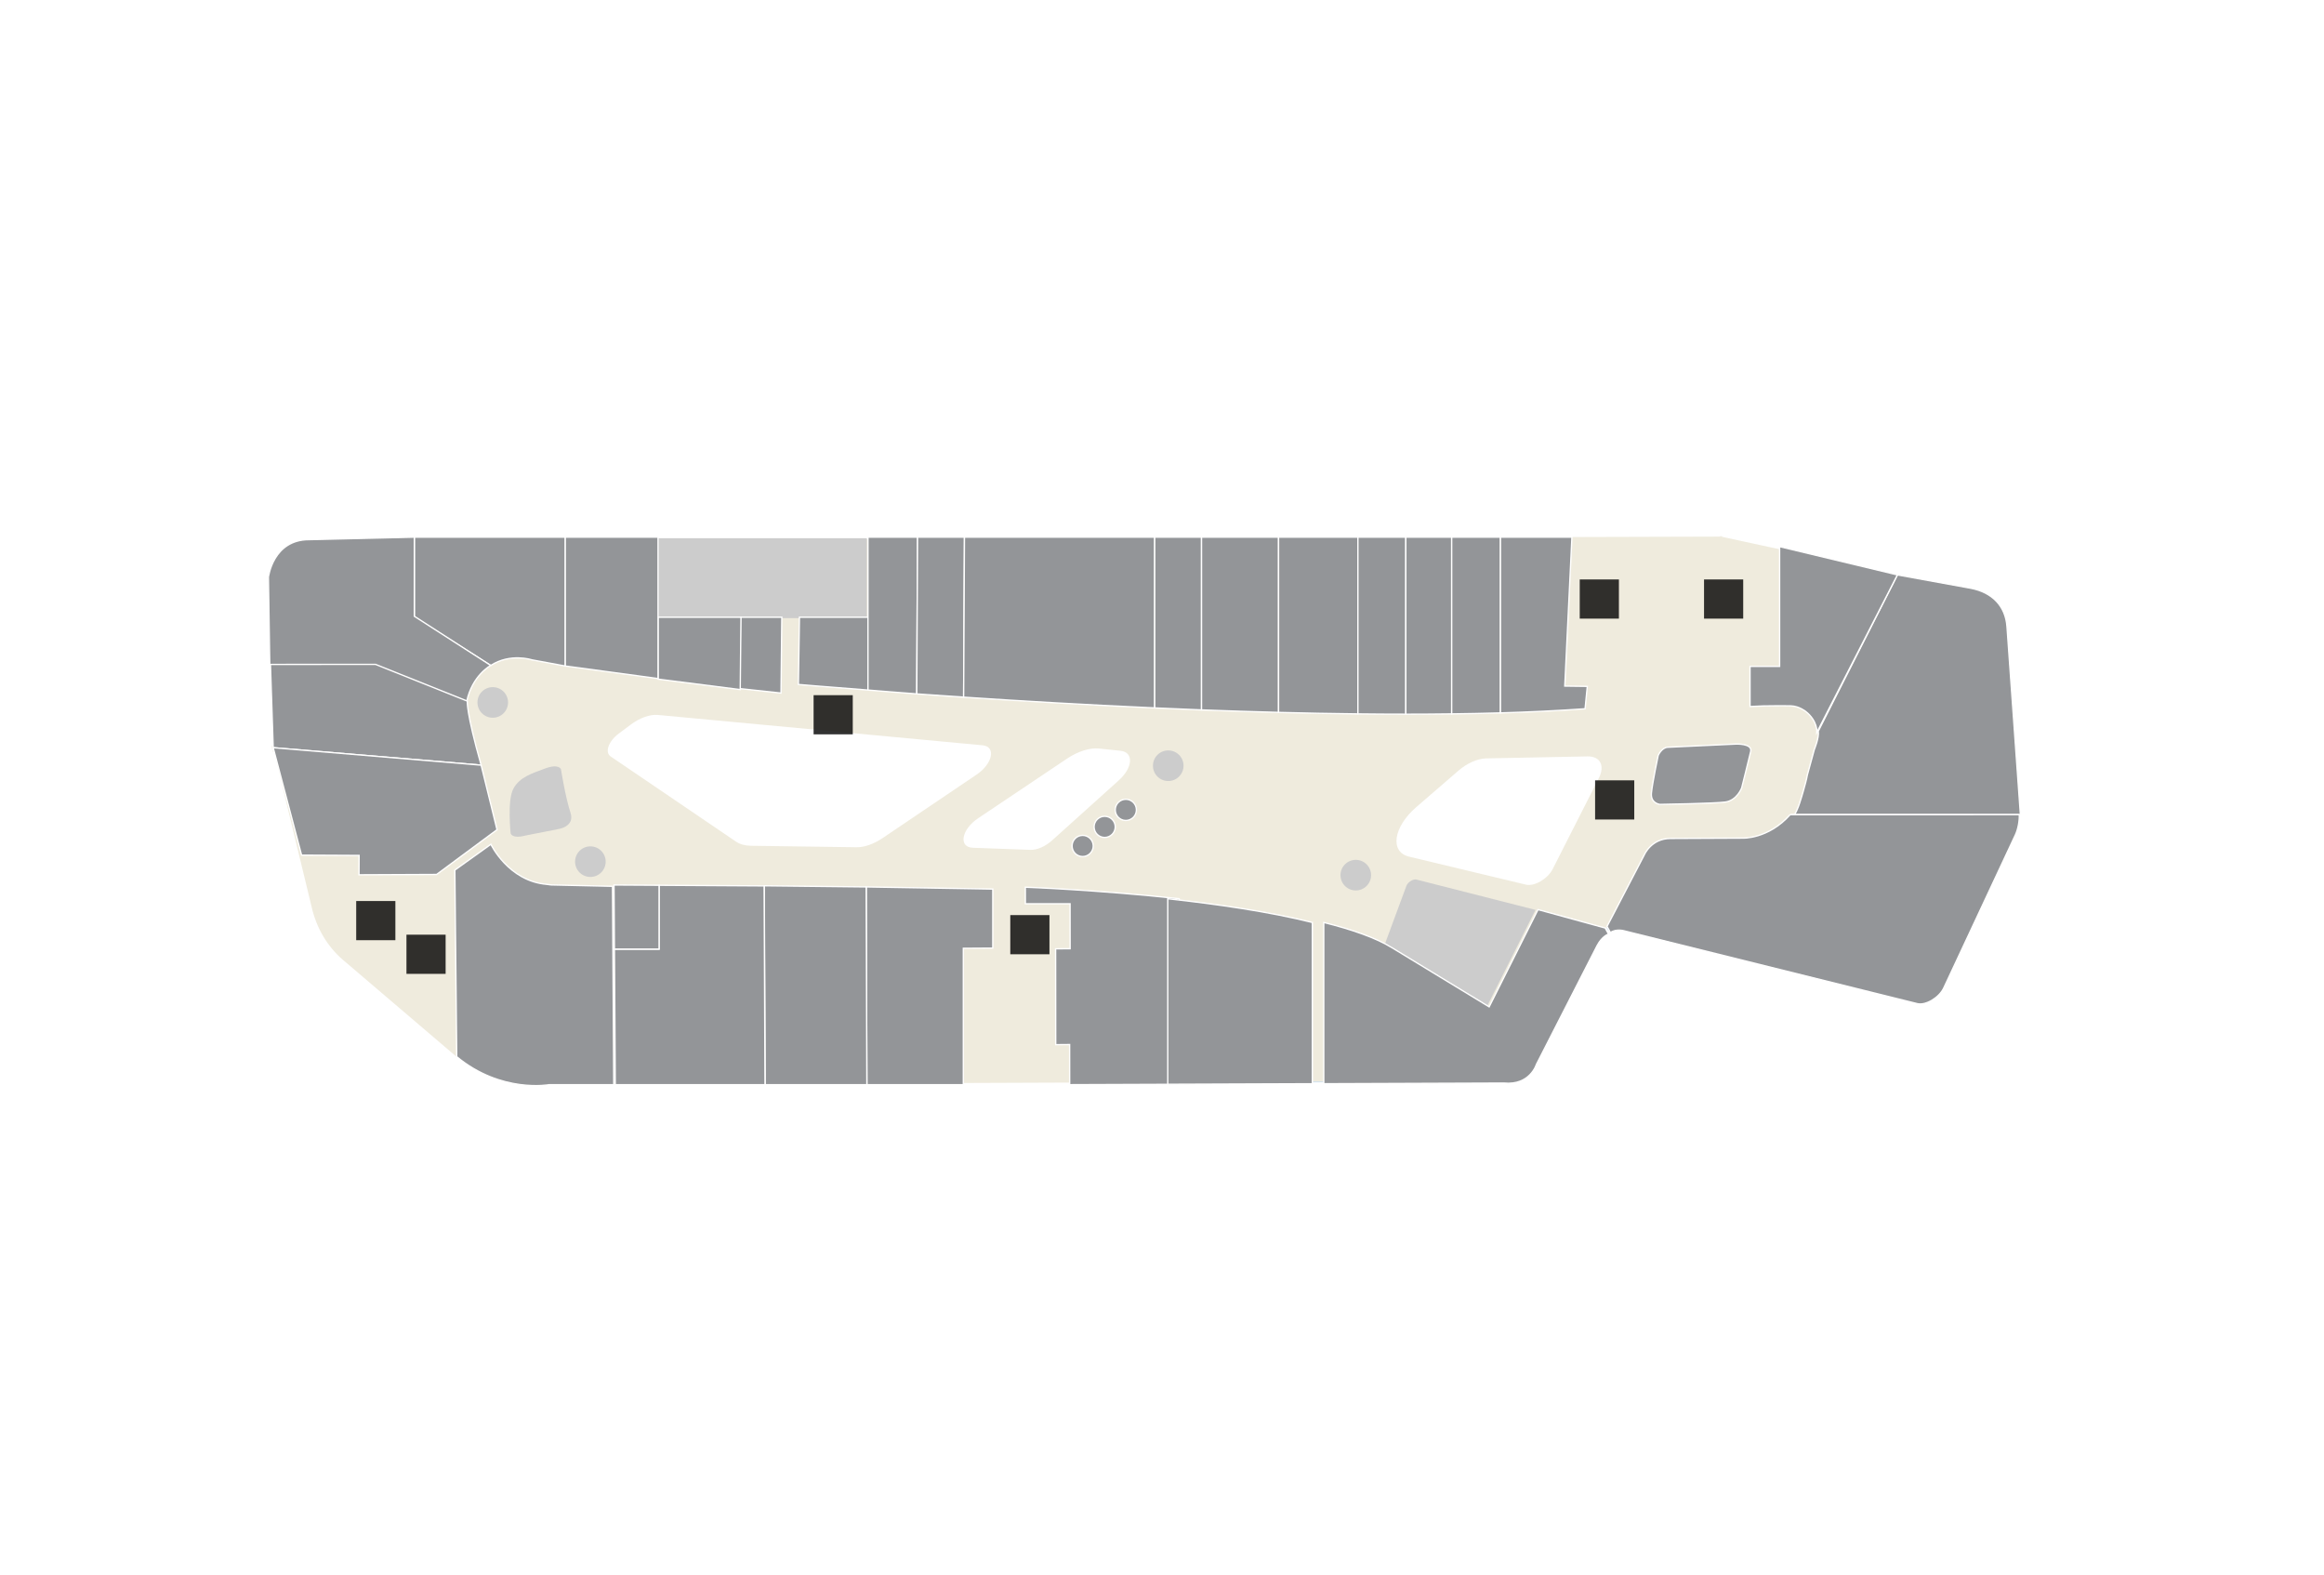 <?xml version="1.0" encoding="utf-8"?>
<!-- Generator: Adobe Illustrator 16.0.0, SVG Export Plug-In . SVG Version: 6.00 Build 0)  -->
<!DOCTYPE svg PUBLIC "-//W3C//DTD SVG 1.1//EN" "http://www.w3.org/Graphics/SVG/1.1/DTD/svg11.dtd">
<svg version="1.1" id="Layer_1" xmlns="http://www.w3.org/2000/svg" xmlns:xlink="http://www.w3.org/1999/xlink" x="0px" y="0px"
	 width="878.74px" height="595.281px" viewBox="0 0 878.74 595.281" enable-background="new 0 0 878.74 595.281"
	 xml:space="preserve">
<g id="background">
	<rect x="0" fill="#FFFFFF" width="878.74" height="595.281"/>
</g>
<g id="etc">
	<polygon fill="#C8E0F4" stroke="#FFFFFF" stroke-miterlimit="10" points="327.094,335.428 374.854,336.238 374.854,358.509 
		363.744,358.582 363.744,410.031 327.346,410.031 		"/>
	<path fill="#C8E0F4" stroke="#FFFFFF" stroke-miterlimit="10" d="M762.623,308.156l-5.065-70.967
		c-0.543-7.667-5.484-12.891-13.66-14.454l-27.682-5.04l-29.857,58.959c0.385,2.444-1.492,6.922-1.492,6.922l-2.625,9.592
		c-0.26,1.565-0.971,4.137-1.576,6.242c-0.672,2.262-1.772,6.373-3.266,8.746c-0.641,1.004-1.127,0-1.127,0H762.623z"/>
	<path fill="#C8E0F4" stroke="#FFFFFF" stroke-miterlimit="10" d="M660.605,267.37l4.914-0.224c0,0,7.463-0.119,10.557-0.024
		c3.084,0.108,5.527,2.092,5.527,2.092c4.545,3.552,4.244,7.876,4.244,7.876l30.367-59.395l-44.445-10.659v45.191l-11.164,0.005
		V267.37z"/>
	<path fill="#C8E0F4" stroke="#FFFFFF" stroke-miterlimit="10" d="M675.767,308.156c-8.379,9.352-18.004,8.859-18.004,8.859
		l-27.228,0.127c-7.223,0.033-9.821,6.176-9.821,6.176l-14.072,27.01l1.276,2.299c2.244-1.489,5.089-0.662,5.089-0.662
		l110.721,27.507c3.133,0.78,8.268-2.263,9.979-5.925l27.019-57.731c1.104-2.346,1.604-5.692,1.475-7.657h-0.082h-86.351"/>
	<path fill="#C8E0F4" stroke="#FFFFFF" stroke-miterlimit="10" d="M387.159,341.77l-0.006-6.233c0,0,107.458,3.854,138.348,22.83
		l36.666,22.305l18.434-36.683l25.346,6.937l1.273,2.303c0,0-2.357,0.645-4.301,4.32l-22.935,44.865c0,0-2.395,7.965-12.254,7.012
		l-163.859,0.606l-0.011-15.139l-5.249,0.043l-0.04-36.154l5.465-0.043l-0.018-16.969H387.159L387.159,341.77z"/>
	<polygon fill="#C8E0F4" stroke="#FFFFFF" stroke-miterlimit="10" points="327.093,336.488 327.344,410.031 288.974,410.031 
		288.627,334.994 327.095,335.428 		"/>
	<polygon fill="#C8E0F4" stroke="#FFFFFF" stroke-miterlimit="10" points="231.931,334.699 288.574,335.041 288.912,410.031 
		232.41,410.031 		"/>
	<path fill="#C8E0F4" stroke="#FFFFFF" stroke-miterlimit="10" d="M172.578,399.48l-0.706-70.412l13.593-9.725
		c0,0,6.6,13.908,21.129,15.113l1.567,0.213l23.197,0.52l0.477,74.842h-24.303C207.532,410.031,189.447,413.417,172.578,399.48"/>
	<path fill="#C8E0F4" stroke="#FFFFFF" stroke-miterlimit="10" d="M327.76,261.148c-16.026-1.24-26.256-2.106-26.256-2.106
		l0.404-25.366h25.853L327.76,261.148L327.76,261.148z"/>
	<path fill="#C8E0F4" stroke="#FFFFFF" stroke-miterlimit="10" d="M346.175,262.602c-7.077-0.518-12.792-1.009-18.415-1.454
		v-27.472l0,0v-30.21h18.711L346.175,262.602z"/>
	<path fill="#C8E0F4" stroke="#FFFFFF" stroke-miterlimit="10" d="M363.858,263.828c-6.257-0.418-12.165-0.833-17.685-1.226
		l0.296-59.137h17.696L363.858,263.828z"/>
	<path fill="#C8E0F4" stroke="#FFFFFF" stroke-miterlimit="10" d="M435.964,267.887c-26.234-1.18-51.226-2.656-72.104-4.06
		l0.313-60.362h71.793L435.964,267.887L435.964,267.887z"/>
	<path fill="#C8E0F4" stroke="#FFFFFF" stroke-miterlimit="10" d="M453.631,268.639c-5.966-0.234-11.836-0.496-17.667-0.751
		v-64.422h17.667l0,0V268.639z"/>
	<path fill="#C8E0F4" stroke="#FFFFFF" stroke-miterlimit="10" d="M482.699,269.578c-9.739-0.255-19.494-0.571-29.067-0.939
		v-65.173h29.067V269.578z"/>
	<path fill="#C8E0F4" stroke="#FFFFFF" stroke-miterlimit="10" d="M512.642,270.148c-9.92-0.103-19.992-0.306-29.943-0.568v-66.115
		h29.943V270.148z"/>
	<path fill="#C8E0F4" stroke="#FFFFFF" stroke-miterlimit="10" d="M530.726,270.256c-5.992-0.005-11.994-0.031-18.084-0.108
		v-66.683h18.084V270.256z"/>
	<path fill="#C8E0F4" stroke="#FFFFFF" stroke-miterlimit="10" d="M548.027,270.146c-5.658,0.072-11.496,0.115-17.301,0.115v-0.005
		v-66.791h17.301V270.146z"/>
	<path fill="#C8E0F4" stroke="#FFFFFF" stroke-miterlimit="10" d="M566.433,269.77c-6.019,0.174-12.16,0.296-18.406,0.376v-66.681
		h18.406V269.77z"/>
	<path fill="#C8E0F4" stroke="#FFFFFF" stroke-miterlimit="10" d="M598.355,268.214c-10.184,0.715-20.656,1.224-31.922,1.556
		v-66.305h26.963l-2.705,56.186l8.502,0.108L598.355,268.214z"/>
	<polygon fill="#C8E0F4" stroke="#FFFFFF" stroke-miterlimit="10" points="294.943,262.282 279.373,260.602 279.66,233.676 
		295.253,233.676 		"/>
	<polygon fill="#C8E0F4" stroke="#FFFFFF" stroke-miterlimit="10" points="279.56,260.973 248.54,257.028 248.54,233.676 
		279.843,233.676 		"/>
	<polygon fill="#C8E0F4" stroke="#FFFFFF" stroke-miterlimit="10" points="248.54,203.465 248.54,256.807 213.469,252.068 
		213.469,203.465 		"/>
	<path fill="#C8E0F4" stroke="#FFFFFF" stroke-miterlimit="10" d="M213.469,252.068l-12.542-2.321c0,0-8.038-2.658-15.515,2.118
		l-28.835-18.125v-30.275h56.893L213.469,252.068L213.469,252.068z"/>
	<path fill="#C8E0F4" stroke="#FFFFFF" stroke-miterlimit="10" d="M176.331,265.533l-34.65-13.857l-39.656,0.029l-0.504-33.152
		c0,0,1.706-14.172,15.331-14.146l39.727-0.942v29.839l28.835,18.561C185.413,251.866,178.433,255.54,176.331,265.533"/>
	<path fill="#C8E0F4" stroke="#FFFFFF" stroke-miterlimit="10" d="M181.791,289.484l-78.466-6.59c0,0-0.011,2.232,0,0
		l-1.039-31.414l39.651-0.024l34.644,13.864C176.581,265.321,176.023,269.096,181.791,289.484"/>
	<polygon fill="#C8E0F4" stroke="#FFFFFF" stroke-miterlimit="10" points="181.791,289.484 187.786,313.837 164.988,330.725 
		135.698,330.855 135.738,323.544 114.032,323.434 103.325,282.895 		"/>
	<path fill="#C7DFF3" stroke="#FFFFFF" stroke-miterlimit="10" d="M198.491,316.046l12.689-2.496c0,0,6.012-0.979,4.344-6.051
		c-1.938-5.877-3.616-16.494-3.616-16.494s-0.794-2.258-6.255-0.164c-4.435,1.703-9.257,3.033-11.675,7.478
		c-2.419,4.445-1.042,16.908-1.042,16.908S193.374,317.391,198.491,316.046"/>
	<path fill="#C7DFF3" stroke="#FFFFFF" stroke-miterlimit="10" d="M629.552,282.733l25.668-1.201c0,0,6.358-0.301,5.633,2.791
		c-0.729,3.099-3.406,13.76-3.406,13.76s-1.791,4.765-6.235,5.333c-4.449,0.563-24.617,0.873-24.617,0.873
		s-3.592-0.355-3.197-4.304c0.389-3.951,2.553-14.169,2.553-14.169S627.251,282.844,629.552,282.733"/>
	<path fill="#EFEBDD" d="M733.631,372.197l26.262-57.021c1.055-2.284,1.543-5.1,1.424-7.02l-4.438-70.566
		c-0.472-7.539-5.115-12.78-12.912-14.574l-93.228-20.153c-1.756-0.4,2.054-0.01,0,0l-533.889,1.543
		c-5.152,0.041-15.266,9.722-15.331,14.146l1.805,64.342c-0.073,4.734-1.083-4.153,0,0l14.771,61.064
		c2.106,8.106,6.433,14.864,12.789,19.953l41.693,35.567c8.049,6.446,21.378,10.556,34.955,10.551l362.19-1.394
		c2.41,0.009,5.543-2.026,6.854-4.438L604.07,353.4c1.023-1.893,3.644-3.371,5.256-2.979l113.713,28.096
		C726.385,379.346,731.842,376.089,733.631,372.197"/>
	<rect x="248.54" y="203.465" fill="#CCCCCC" width="79.22" height="30.21"/>
	<path fill="#CCCCCC" d="M523.529,357.227l8.25-22.319c0.527-1.414,2.551-2.691,3.787-2.392l45.033,11.473l-18.435,36.683
		L523.529,357.227z"/>
	<path fill="#FFFFFF" d="M535.523,305.123l15.953-13.785c3.236-2.798,7.229-4.565,10.467-4.627l38.305-0.749
		c4.832-0.096,6.699,3.505,4.277,8.256l-17.455,34.383c-1.858,3.654-6.924,6.6-10.059,5.85l-44.209-10.592
		C525.429,322.098,526.797,312.667,535.523,305.123 M369.273,292.839l-35.605,24.045c-3.282,2.207-6.85,3.467-9.768,3.422
		l-39.921-0.557c-2.274-0.027-4.204-0.562-5.668-1.56l-47.409-32.203c-2.306-1.57-0.854-5.721,3.05-8.651l4.528-3.383
		c3.402-2.554,7.289-3.938,10.27-3.662l122.774,11.471C376.689,282.237,375.376,288.722,369.273,292.839 M389.639,321.291
		l-21.764-0.787c-5.549-0.198-4.366-6.907,1.949-11.146l33.604-22.533c4.133-2.771,8.636-4.202,12.109-3.841l8.107,0.843
		c5.095,0.53,4.779,6.337-0.609,11.186l-25.26,22.738C395.28,320.005,392.101,321.382,389.639,321.291"/>
	<path fill="#CCCCCC" d="M518.426,330.855c0,3.195-2.591,5.783-5.783,5.783c-3.197,0-5.783-2.588-5.783-5.783
		s2.586-5.785,5.783-5.785C515.836,325.07,518.426,327.66,518.426,330.855"/>
	<path fill="#CCCCCC" d="M447.515,289.484c0,3.196-2.592,5.785-5.785,5.785c-3.197,0-5.783-2.589-5.783-5.785
		c0-3.195,2.586-5.784,5.783-5.784C444.924,283.7,447.515,286.29,447.515,289.484"/>
	<path fill="#CCCCCC" d="M229.017,325.755c0,3.195-2.592,5.783-5.784,5.783c-3.197,0-5.784-2.588-5.784-5.783
		c0-3.194,2.586-5.784,5.784-5.784C226.426,319.971,229.017,322.561,229.017,325.755"/>
	<path fill="#CCCCCC" d="M192.101,265.559c0,3.195-2.59,5.784-5.784,5.784c-3.197,0-5.783-2.589-5.783-5.784
		s2.585-5.786,5.783-5.786C189.51,259.773,192.101,262.364,192.101,265.559"/>
	<path fill="#CCCCCC" d="M198.66,315.884l12.714-2.502c0,0,6.025-0.981,4.354-6.063c-1.942-5.889-3.623-16.526-3.623-16.526
		s-0.796-2.263-6.269-0.164c-4.442,1.706-9.274,3.04-11.698,7.494c-2.426,4.454-1.046,16.941-1.046,16.941
		S193.532,317.232,198.66,315.884"/>
</g>
<g id="rooms">
	<polygon id="r423" fill="#939598" stroke="#FFFFFF" stroke-width="0.5" stroke-miterlimit="10" points="327.524,335.307 
		375.382,336.117 375.382,358.434 364.248,358.505 364.248,410.063 327.777,410.063 	"/>
	<path id="r418" fill="#939598" stroke="#FFFFFF" stroke-width="0.5" stroke-miterlimit="10" d="M763.939,307.979l-5.076-71.111
		c-0.545-7.683-5.496-12.918-13.688-14.484l-27.736-5.049l-29.92,59.078c0.385,2.449-1.496,6.937-1.496,6.937l-2.631,9.612
		c-0.26,1.567-0.969,4.145-1.578,6.252c-0.67,2.27-1.775,6.387-3.27,8.766c-0.644,1.006-1.132,0-1.132,0L763.939,307.979
		L763.939,307.979z"/>
	<path id="r417" fill="#939598" stroke="#FFFFFF" stroke-width="0.5" stroke-miterlimit="10" d="M661.717,267.109l4.92-0.225
		c0,0,7.479-0.118,10.578-0.023c3.094,0.107,5.539,2.096,5.539,2.096c4.557,3.559,4.25,7.892,4.25,7.892l30.434-59.515
		L672.9,206.653v45.282l-11.184,0.006V267.109z"/>
	<path id="r419" fill="#939598" stroke="#FFFFFF" stroke-width="0.5" stroke-miterlimit="10" d="M676.906,307.979
		c-8.396,9.371-18.043,8.875-18.043,8.875l-27.274,0.129c-7.238,0.035-9.849,6.188-9.849,6.188l-14.1,27.064l1.279,2.305
		c2.247-1.494,5.098-0.664,5.098-0.664l110.949,27.562c3.135,0.783,8.284-2.267,9.996-5.935l27.075-57.854
		c1.105-2.35,1.605-5.703,1.478-7.672h-0.084L676.906,307.979"/>
	<path id="r422" fill="#939598" stroke="#FFFFFF" stroke-width="0.5" stroke-miterlimit="10" d="M387.705,335.412l0.007,6.25h16.894
		l0.019,17.002l-5.477,0.043l0.04,36.229l5.258-0.045l0.013,15.172l41.412-0.153v-70.138
		C414.892,336.388,387.705,335.412,387.705,335.412z"/>
	<path id="r421" fill="#939598" stroke="#FFFFFF" stroke-width="0.5" stroke-miterlimit="10" d="M441.548,339.771v70.138
		l54.667-0.203v-60.967C479.974,344.683,460.086,341.795,441.548,339.771z"/>
	<path id="r420" fill="#939598" stroke="#FFFFFF" stroke-width="0.5" stroke-miterlimit="10" d="M606.94,350.833l-25.398-6.951
		l-18.471,36.759l-36.74-22.353c-6.092-3.742-15.163-6.896-25.794-9.55v60.967l68.11-0.253c9.879,0.955,12.281-7.027,12.281-7.027
		l22.979-44.957c1.946-3.682,4.308-4.327,4.308-4.327L606.94,350.833z"/>
	<polygon id="r424" fill="#939598" stroke="#FFFFFF" stroke-width="0.5" stroke-miterlimit="10" points="327.523,336.369 
		327.775,410.063 289.328,410.063 288.98,334.873 327.525,335.307 	"/>
	<polygon id="r425" fill="#939598" stroke="#FFFFFF" stroke-width="0.5" stroke-miterlimit="10" points="288.925,334.917 
		249.203,334.678 249.203,358.805 249.203,358.805 249.203,358.805 232.322,358.805 232.648,410.063 289.264,410.063 	"/>
	<polygon id="r426" fill="#939598" stroke="#FFFFFF" stroke-width="0.5" stroke-miterlimit="10" points="249.203,334.678 
		232.168,334.576 232.322,358.805 249.203,358.805 	"/>
	<path id="r427" fill="#939598" stroke="#FFFFFF" stroke-width="0.5" stroke-miterlimit="10" d="M172.694,399.488l-0.707-70.555
		l13.62-9.746c0,0,6.612,13.938,21.171,15.148l1.572,0.211l23.245,0.521l0.478,74.994h-24.354
		C207.719,410.063,189.598,413.455,172.694,399.488"/>
	<path id="r406" fill="#939598" stroke="#FFFFFF" stroke-width="0.5" stroke-miterlimit="10" d="M328.191,260.875
		c-16.059-1.242-26.31-2.111-26.31-2.111l0.404-25.418h25.905V260.875z"/>
	<path id="r407" fill="#939598" stroke="#FFFFFF" stroke-width="0.5" stroke-miterlimit="10" d="M346.644,262.332
		c-7.091-0.52-12.817-1.012-18.452-1.457v-27.529l0,0v-30.271h18.749L346.644,262.332z"/>
	<path id="r408" fill="#939598" stroke="#FFFFFF" stroke-width="0.5" stroke-miterlimit="10" d="M364.364,263.561
		c-6.271-0.42-12.189-0.836-17.721-1.229l0.296-59.257h17.733L364.364,263.561z"/>
	<path id="r409" fill="#939598" stroke="#FFFFFF" stroke-width="0.5" stroke-miterlimit="10" d="M436.613,267.628
		c-26.286-1.183-51.328-2.661-72.249-4.067l0.312-60.485h71.938V267.628L436.613,267.628z"/>
	<path id="r410" fill="#939598" stroke="#FFFFFF" stroke-width="0.5" stroke-miterlimit="10" d="M454.318,268.381
		c-5.977-0.234-11.861-0.498-17.705-0.753v-64.553h17.705l0,0V268.381z"/>
	<path id="r411" fill="#939598" stroke="#FFFFFF" stroke-width="0.5" stroke-miterlimit="10" d="M483.443,269.321
		c-9.76-0.256-19.533-0.571-29.125-0.94v-65.306h29.125V269.321z"/>
	<path id="r412" fill="#939598" stroke="#FFFFFF" stroke-width="0.5" stroke-miterlimit="10" d="M513.449,269.893
		c-9.938-0.104-20.033-0.306-30.006-0.568v-66.249h30.006V269.893z"/>
	<path id="r413" fill="#939598" stroke="#FFFFFF" stroke-width="0.5" stroke-miterlimit="10" d="M531.57,270.002
		c-6.006-0.005-12.02-0.031-18.121-0.109v-66.817h18.121V270.002z"/>
	<path id="r414" fill="#939598" stroke="#FFFFFF" stroke-width="0.5" stroke-miterlimit="10" d="M548.906,269.891
		c-5.67,0.072-11.521,0.115-17.336,0.115v-0.004v-66.927h17.336V269.891z"/>
	<path id="r415" fill="#939598" stroke="#FFFFFF" stroke-width="0.5" stroke-miterlimit="10" d="M567.349,269.514
		c-6.031,0.174-12.187,0.297-18.443,0.377v-66.815h18.443V269.514z"/>
	<path id="r416" fill="#939598" stroke="#FFFFFF" stroke-width="0.5" stroke-miterlimit="10" d="M599.338,267.955
		c-10.205,0.717-20.699,1.227-31.988,1.559v-66.438h27.018l-2.709,56.299l8.519,0.108L599.338,267.955z"/>
	<polygon id="r405" fill="#939598" stroke="#FFFFFF" stroke-width="0.5" stroke-miterlimit="10" points="295.309,262.011 
		279.707,260.327 279.994,233.346 295.619,233.346 	"/>
	<polygon id="r404" fill="#939598" stroke="#FFFFFF" stroke-width="0.5" stroke-miterlimit="10" points="279.894,260.699 
		248.811,256.746 248.811,233.346 280.177,233.346 	"/>
	<polygon id="r403" fill="#939598" stroke="#FFFFFF" stroke-width="0.5" stroke-miterlimit="10" points="248.811,203.075 
		248.811,256.524 213.669,251.776 213.669,203.075 	"/>
	<path id="r402" fill="#939598" stroke="#FFFFFF" stroke-width="0.5" stroke-miterlimit="10" d="M213.669,251.776l-12.567-2.325
		c0,0-8.055-2.664-15.546,2.123l-28.895-18.162v-30.337h57.008V251.776z"/>
	<path id="r401" fill="#939598" stroke="#FFFFFF" stroke-width="0.5" stroke-miterlimit="10" d="M176.455,265.268l-34.722-13.885
		l-39.736,0.029l-0.505-33.22c0,0,1.709-14.2,15.362-14.175l39.807-0.942v29.899l28.895,18.6
		C185.556,251.574,178.562,255.256,176.455,265.268"/>
	<path id="r429" fill="#939598" stroke="#FFFFFF" stroke-width="0.5" stroke-miterlimit="10" d="M181.926,289.27l-78.626-6.604
		c0,0-0.011,2.236,0,0l-1.041-31.479l39.731-0.023l34.714,13.892C176.705,265.056,176.146,268.839,181.926,289.27"/>
	<polygon id="r428" fill="#939598" stroke="#FFFFFF" stroke-width="0.5" stroke-miterlimit="10" points="181.926,289.27 
		187.934,313.669 165.089,330.591 135.739,330.723 135.779,323.398 114.029,323.287 103.3,282.666 	"/>
	<path id="r433" fill="#939598" stroke="#FFFFFF" stroke-width="0.5" stroke-miterlimit="10" d="M630.597,282.504l25.719-1.203
		c0,0,6.375-0.303,5.646,2.796c-0.73,3.104-3.412,13.789-3.412,13.789s-1.795,4.774-6.248,5.341
		c-4.459,0.565-24.668,0.875-24.668,0.875s-3.601-0.356-3.203-4.313c0.385-3.958,2.557-14.197,2.557-14.197
		S628.292,282.615,630.597,282.504"/>
	<circle id="r430" fill="#939598" stroke="#FFFFFF" stroke-width="0.5" stroke-miterlimit="10" cx="409.37" cy="319.818" r="4"/>
	<circle id="r431" fill="#939598" stroke="#FFFFFF" stroke-width="0.5" stroke-miterlimit="10" cx="417.691" cy="312.602" r="4"/>
	<circle id="r432" fill="#939598" stroke="#FFFFFF" stroke-width="0.5" stroke-miterlimit="10" cx="425.691" cy="306.177" r="4"/>
</g>
<g id="signs">
	<g id="lift">
		<rect id="lift-2" x="644.322" y="219.064" opacity="0.8" enable-background="new    " width="14.812" height="14.811"/>
		<rect id="lift-1" x="382.003" y="345.955" opacity="0.8" enable-background="new    " width="14.811" height="14.81"/>
	</g>
	<g id="toilet">
		<rect id="toilet-2" x="597.324" y="219.064" opacity="0.8" enable-background="new    " width="14.812" height="14.811"/>
		<rect id="toilet-1" x="134.688" y="340.634" opacity="0.8" enable-background="new    " width="14.811" height="14.81"/>
	</g>
	<rect id="atm" x="153.688" y="353.361" opacity="0.8" enable-background="new    " width="14.811" height="14.809"/>
	<g id="escalator">
		<rect id="escalator-2" x="307.632" y="262.812" opacity="0.8" enable-background="new    " width="14.811" height="14.81"/>
		<rect id="escalator-1" x="603.131" y="295.009" opacity="0.8" enable-background="new    " width="14.811" height="14.81"/>
	</g>
</g>
</svg>
